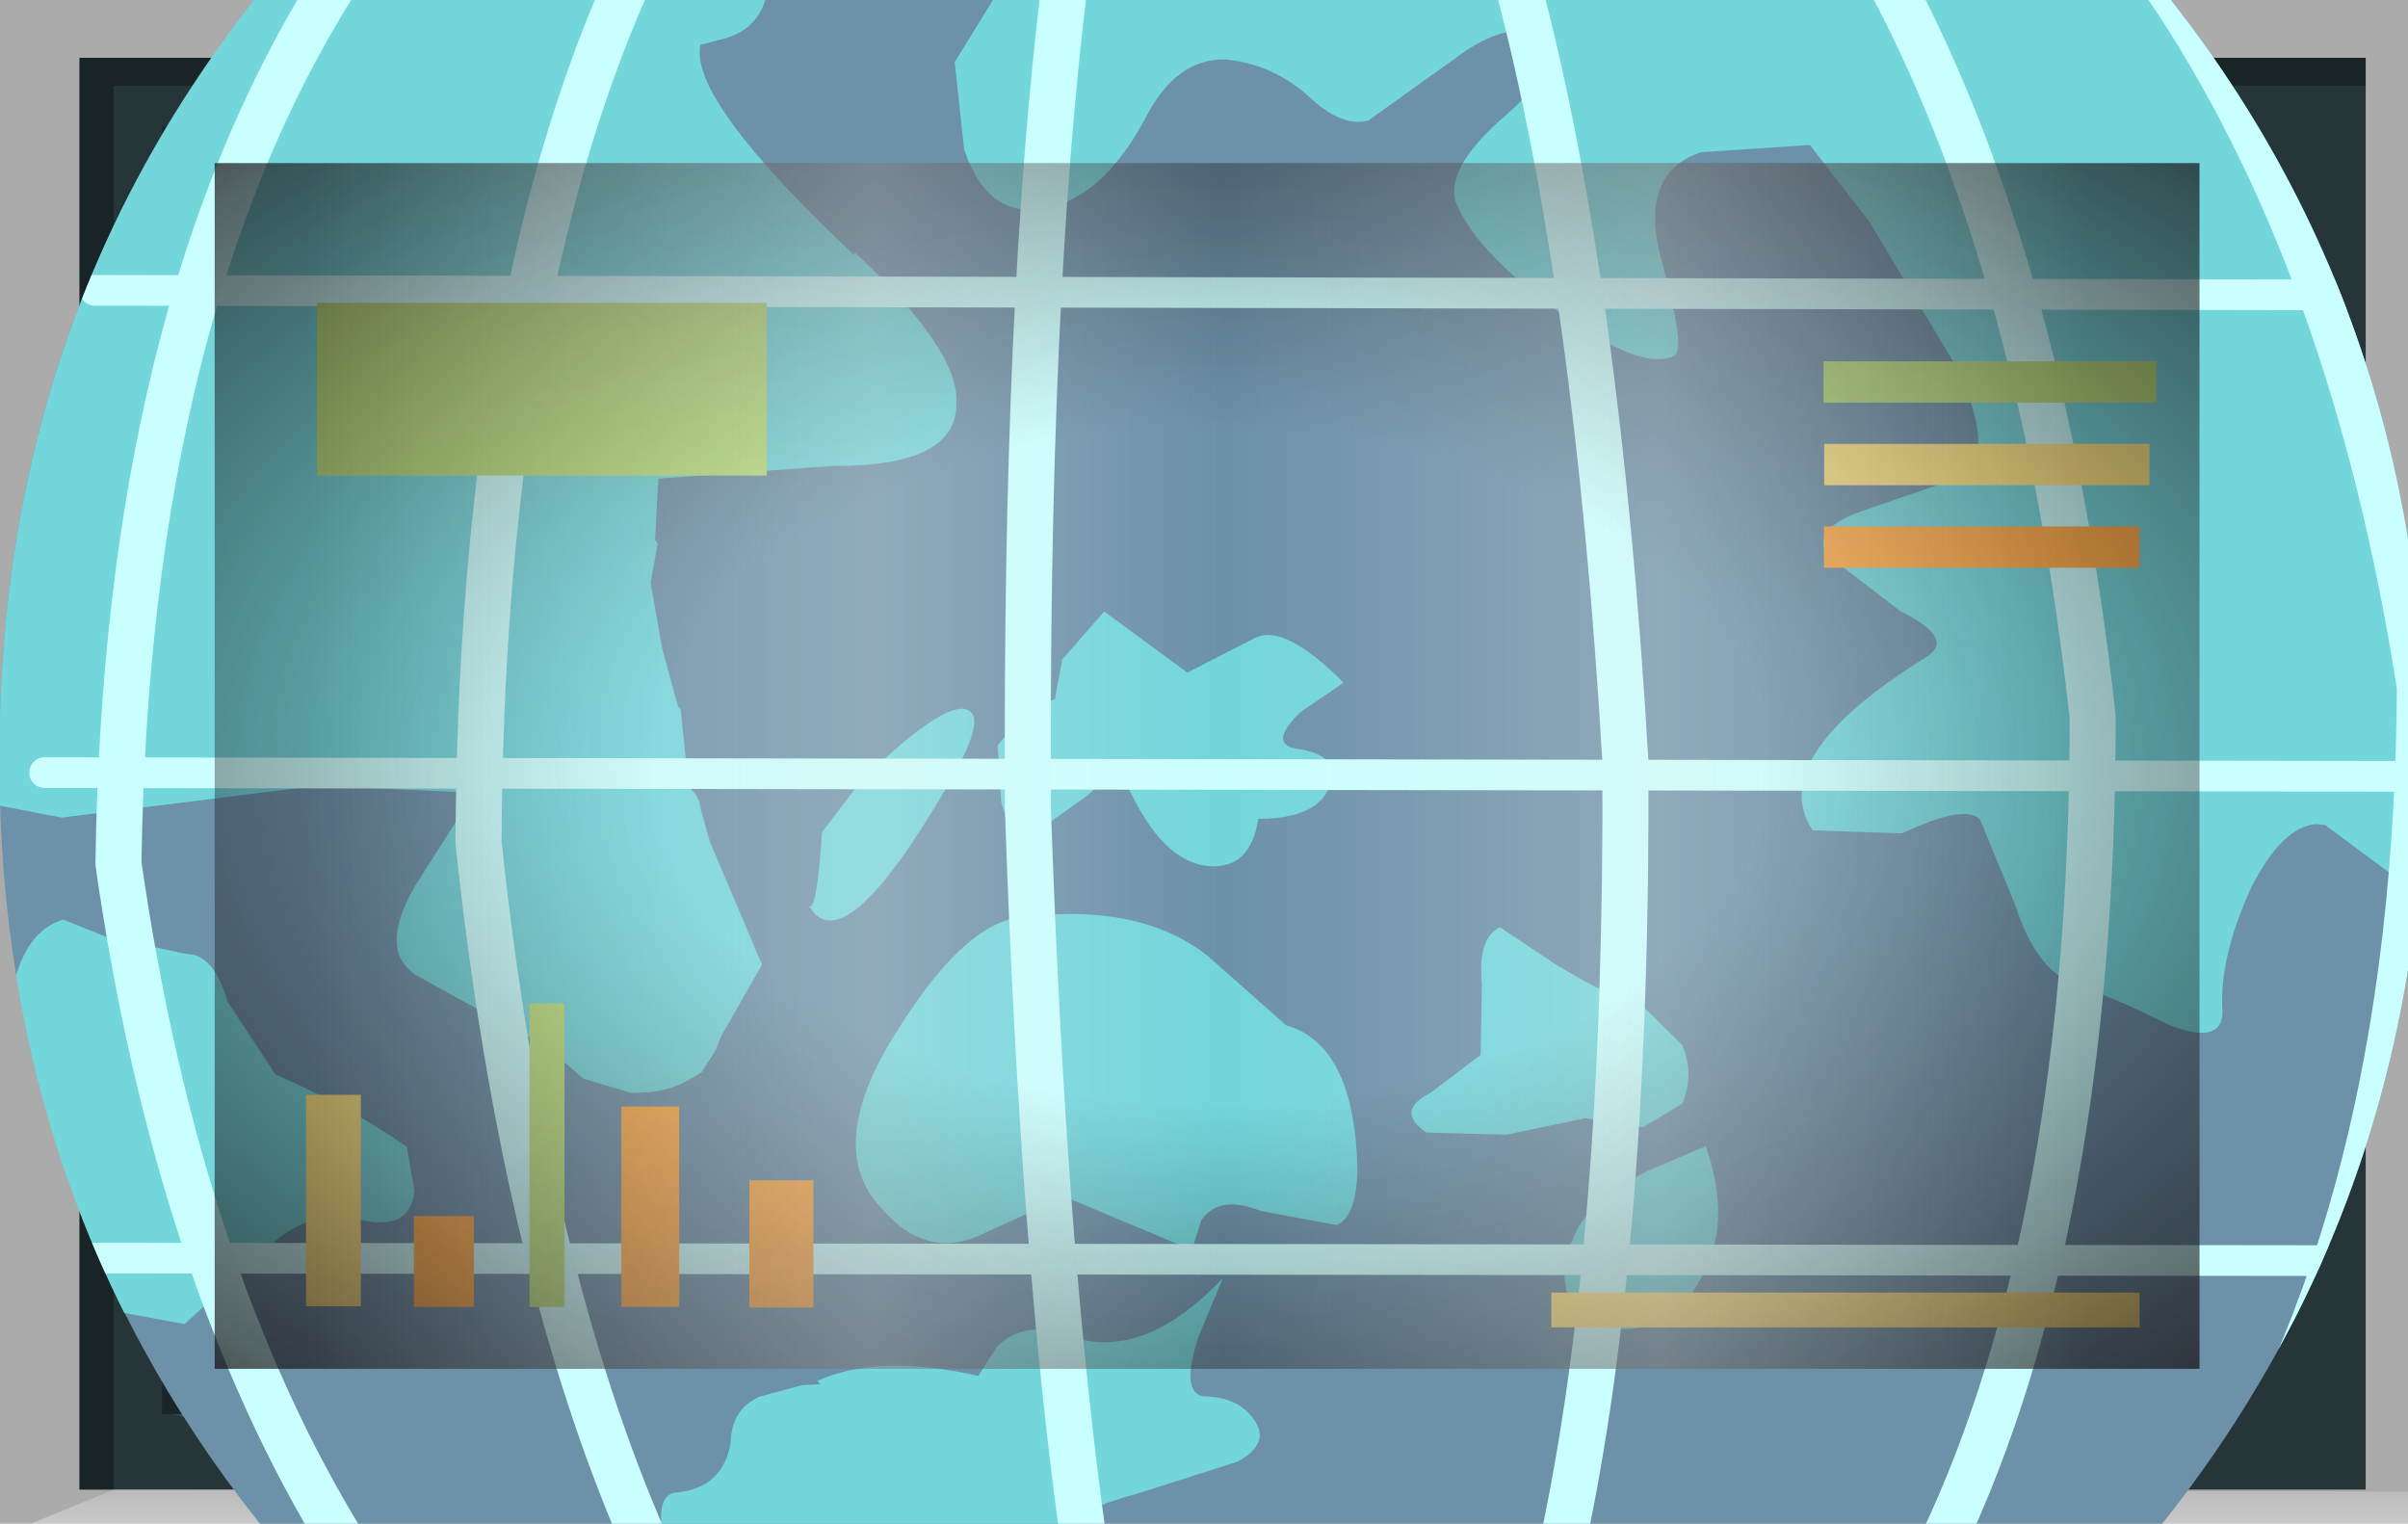 <?xml version="1.0" encoding="UTF-8" standalone="no"?>
<svg xmlns:xlink="http://www.w3.org/1999/xlink" height="73.8px" width="116.65px" xmlns="http://www.w3.org/2000/svg">
  <g transform="matrix(1.0, 0.0, 0.0, 1.0, 0.0, 0.0)">
    <use height="73.8" transform="matrix(1.0, 0.0, 0.0, 1.0, 0.0, 0.0)" width="116.65" xlink:href="#shape0"/>
    <clipPath id="clipPath0" transform="matrix(1.0, 0.0, 0.0, 1.0, 0.0, 0.0)">
      <use height="58.4" transform="matrix(1.0, 0.0, 0.0, 1.0, 10.4, 7.9)" width="96.15" xlink:href="#shape1"/>
    </clipPath>
    <g clip-path="url(#clipPath0)">
      <use height="29.45" transform="matrix(2.957, 0.308, -0.308, 2.957, 0.994, -13.064)" width="42.45" xlink:href="#shape2"/>
      <clipPath id="clipPath1" transform="">
        <use height="40.2" transform="matrix(2.957, 0.308, -0.308, 2.957, 6.382, -28.942)" width="39.55" xlink:href="#shape3"/>
      </clipPath>
    </g>
    <g clip-path="url(#clipPath1)">
      <use height="29.2" transform="matrix(2.957, 0.308, -0.308, 2.957, 0.846, -13.08)" width="42.25" xlink:href="#shape4"/>
    </g>
    <use height="2.0" transform="matrix(1.727, 0.0, 0.0, 0.843, 75.15, 62.607)" width="16.5" xlink:href="#shape5"/>
    <use height="2.0" transform="matrix(1.321, 0.0, 0.0, 4.184, 15.35, 14.666)" width="16.5" xlink:href="#shape6"/>
    <use height="2.0" transform="matrix(0.103, 0.0, 0.0, 7.353, 25.65, 48.597)" width="16.5" xlink:href="#shape6"/>
    <use height="2.0" transform="matrix(0.176, 0.0, 0.0, 2.202, 20.05, 58.898)" width="16.5" xlink:href="#shape7"/>
    <use height="2.0" transform="matrix(0.161, 0.0, 0.0, 5.12, 14.825, 53.03)" width="16.5" xlink:href="#shape5"/>
    <use height="2.0" transform="matrix(0.17, 0.0, 0.0, 4.853, 30.1, 53.597)" width="16.5" xlink:href="#shape7"/>
    <use height="2.0" transform="matrix(0.188, 0.0, 0.0, 3.08, 36.3, 57.17)" width="16.5" xlink:href="#shape7"/>
    <use height="2.0" transform="matrix(0.977, 0.0, 0.0, 1.0, 88.339, 17.5)" width="16.5" xlink:href="#shape6"/>
    <use height="2.0" transform="matrix(0.955, 0.0, 0.0, 1.0, 88.37, 21.5)" width="16.5" xlink:href="#shape5"/>
    <use height="2.0" transform="matrix(0.926, 0.0, 0.0, 1.0, 88.361, 25.5)" width="16.5" xlink:href="#shape7"/>
    <use height="58.4" transform="matrix(1.0, 0.0, 0.0, 1.0, 10.4, 7.9)" width="96.15" xlink:href="#shape8"/>
    <use height="0.0" id="price_tag_pt" transform="matrix(1.0, 0.0, 0.0, 1.0, 58.3, 83.45)" width="0.0" xlink:href="#sprite0"/>
  </g>
  <defs>
    <g id="shape0" transform="matrix(1.0, 0.0, 0.0, 1.0, 58.3, 36.9)">
      <path d="M58.35 -36.9 L58.35 36.9 -58.3 36.9 -58.3 -36.9 58.35 -36.9" fill="url(#gradient0)" fill-rule="evenodd" stroke="none"/>
      <path d="M-47.9 -29.0 L-47.9 29.4 48.25 29.4 48.25 -29.0 -47.9 -29.0 M-54.45 35.25 L-54.45 -34.1 56.3 -34.1 56.3 35.25 -54.45 35.25" fill="#253538" fill-rule="evenodd" stroke="none"/>
      <path d="M58.35 35.35 L58.35 36.9 -56.8 36.9 -52.8 35.25 58.35 35.35" fill="url(#gradient1)" fill-rule="evenodd" stroke="none"/>
      <path d="M-54.45 35.25 L-54.45 -34.1 56.3 -34.1 56.3 -32.75 -52.8 -32.75 -52.8 35.25 -54.45 35.25" fill="url(#gradient2)" fill-rule="evenodd" stroke="none"/>
      <path d="M-50.45 31.5 L48.25 31.5 48.7 32.6 -45.3 32.6 -50.45 31.5" fill="#385154" fill-rule="evenodd" stroke="none"/>
      <path d="M49.2 -30.75 L49.2 32.25 48.25 32.25 48.25 -30.75 49.2 -30.75" fill="#385154" fill-rule="evenodd" stroke="none"/>
      <path d="M-50.45 31.5 L-47.3 29.25 48.25 29.4 48.25 31.5 -50.45 31.5" fill="#1f2b2d" fill-rule="evenodd" stroke="none"/>
      <path d="M-47.9 -29.0 L-50.45 -30.75 48.25 -30.75 48.25 -29.0 -47.9 -29.0" fill="#111719" fill-rule="evenodd" stroke="none"/>
      <path d="M-47.9 -29.0 L-47.9 29.4 48.25 29.4 48.25 31.6 -50.45 31.6 -50.45 -30.75 48.25 -30.75 48.25 -29.0 -47.9 -29.0" fill="#1a2528" fill-rule="evenodd" stroke="none"/>
      <path d="M-47.9 -29.0 L48.25 -29.0 48.25 29.4 -47.9 29.4 -47.9 -29.0" fill="#6c91a8" fill-rule="evenodd" stroke="none"/>
    </g>
    <linearGradient gradientTransform="matrix(0.071, 0.0, 0.0, -0.071, 0.05, 0.0)" gradientUnits="userSpaceOnUse" id="gradient0" spreadMethod="pad" x1="-819.2" x2="819.2">
      <stop offset="0.086" stop-color="#000000" stop-opacity="0.329"/>
      <stop offset="0.227" stop-color="#000000" stop-opacity="0.329"/>
    </linearGradient>
    <linearGradient gradientTransform="matrix(0.0, -0.003, -0.003, 0.0, 0.75, 35.9)" gradientUnits="userSpaceOnUse" id="gradient1" spreadMethod="pad" x1="-819.2" x2="819.2">
      <stop offset="0.0" stop-color="#ffffff" stop-opacity="0.514"/>
      <stop offset="0.655" stop-color="#ffffff" stop-opacity="0.176"/>
    </linearGradient>
    <linearGradient gradientTransform="matrix(0.068, 0.0, 0.0, -0.068, 0.9, 0.6)" gradientUnits="userSpaceOnUse" id="gradient2" spreadMethod="pad" x1="-819.2" x2="819.2">
      <stop offset="0.086" stop-color="#000000" stop-opacity="0.329"/>
      <stop offset="0.227" stop-color="#000000" stop-opacity="0.329"/>
    </linearGradient>
    <g id="shape1" transform="matrix(1.0, 0.0, 0.0, 1.0, 47.9, 29.0)">
      <path d="M-47.9 -29.0 L48.25 -29.0 48.25 29.4 -47.9 29.4 -47.9 -29.0" fill="url(#gradient3)" fill-rule="evenodd" stroke="none"/>
    </g>
    <radialGradient cx="0" cy="0" gradientTransform="matrix(0.095, 0.0, 0.0, -0.058, 0.2, 0.2)" gradientUnits="userSpaceOnUse" id="gradient3" r="819.2" spreadMethod="pad">
      <stop offset="0.345" stop-color="#130c0e" stop-opacity="0.0"/>
      <stop offset="0.847" stop-color="#130c0e" stop-opacity="0.651"/>
      <stop offset="1.0" stop-color="#130c0e" stop-opacity="0.949"/>
    </radialGradient>
    <g id="shape2" transform="matrix(1.0, 0.0, 0.0, 1.0, 21.6, 15.8)">
      <path d="M18.25 -15.8 L20.85 9.5 -19.0 13.65 -21.6 -11.65 18.25 -15.8" fill="url(#gradient4)" fill-rule="evenodd" stroke="none"/>
    </g>
    <radialGradient cx="0" cy="0" gradientTransform="matrix(-0.041, 0.0, 0.0, -0.043, 0.0, 0.0)" gradientUnits="userSpaceOnUse" id="gradient4" r="819.2" spreadMethod="pad">
      <stop offset="0.0" stop-color="#caffff" stop-opacity="0.847"/>
      <stop offset="0.267" stop-color="#bef0f0" stop-opacity="0.4"/>
      <stop offset="0.592" stop-color="#b7e6e6" stop-opacity="0.094"/>
      <stop offset="1.0" stop-color="#b4e3e3" stop-opacity="0.0"/>
    </radialGradient>
    <g id="shape3" transform="matrix(1.0, 0.0, 0.0, 1.0, 20.35, 21.3)">
      <path d="M19.1 -3.3 Q19.95 5.0 14.85 11.45 9.75 17.95 1.6 18.8 -6.55 19.65 -12.95 14.45 -19.35 9.2 -20.2 0.95 -21.1 -7.35 -15.95 -13.8 -10.85 -20.3 -2.7 -21.15 5.45 -22.05 11.8 -16.8 18.2 -11.6 19.1 -3.3" fill="#6c91a8" fill-rule="evenodd" stroke="none"/>
    </g>
    <g id="shape4" transform="matrix(1.0, 0.0, 0.0, 1.0, 21.65, 15.8)">
      <path d="M19.1 -3.3 Q19.85 4.05 15.95 10.0 L-14.4 13.15 Q-19.45 8.2 -20.2 0.95 -21.0 -6.3 -17.15 -12.1 L13.45 -15.3 Q18.3 -10.45 19.1 -3.3" fill="#6c91a8" fill-rule="evenodd" stroke="none"/>
      <path d="M-9.1 -13.3 L-9.05 -12.95 Q-9.05 -12.25 -9.65 -12.0 L-10.05 -11.85 Q-10.15 -10.95 -7.2 -8.7 L-7.2 -8.75 Q-5.35 -7.35 -5.3 -6.5 -5.15 -5.45 -7.2 -5.25 L-10.0 -4.75 -9.95 -3.75 -9.9 -3.7 -9.95 -3.05 -9.65 -2.0 -9.3 -1.1 -9.25 -1.05 -9.05 -0.1 -9.0 0.2 Q-8.8 0.3 -8.75 0.55 L-8.55 1.05 -7.5 2.95 -8.05 4.2 -8.1 4.4 -8.3 4.8 -8.5 4.95 Q-8.85 5.2 -9.4 5.25 L-10.2 5.1 -10.85 4.65 -11.8 4.25 -13.1 3.7 Q-13.75 3.35 -13.25 2.25 L-12.45 0.65 -15.0 0.8 -19.1 1.75 -20.25 1.65 -21.65 -12.0 -9.1 -13.3 M0.4 9.2 Q0.95 9.15 1.25 9.5 1.55 9.85 1.05 10.2 L-0.55 10.9 Q-1.6 11.3 -1.6 11.65 L-1.6 11.85 -8.15 12.5 -8.2 12.1 Q-8.25 11.7 -8.0 11.65 -7.25 11.5 -7.2 10.75 -7.25 10.2 -6.8 9.95 L-6.15 9.7 -5.85 9.65 -5.9 9.6 Q-4.95 9.05 -3.3 9.25 L-3.05 8.75 Q-2.65 8.25 -1.9 8.45 -0.65 8.75 0.5 7.25 L0.2 8.25 Q0.0 9.2 0.4 9.2 M1.1 3.05 Q2.25 3.25 2.5 5.3 2.55 6.05 2.25 6.2 L1.0 6.1 Q0.3 5.9 0.05 6.35 L-0.05 6.85 -2.2 6.2 -3.4 6.9 Q-4.3 7.5 -5.15 6.7 -6.2 5.8 -5.2 3.8 -4.3 1.95 -3.4 1.75 -1.5 1.3 -0.3 2.05 L1.1 3.05 M6.1 6.05 Q6.25 5.4 7.2 4.8 L8.1 4.3 Q8.7 5.55 8.2 6.55 7.75 7.55 6.55 7.4 L6.2 7.1 Q5.9 6.6 6.1 6.05 M6.8 2.1 L7.55 2.7 Q7.8 3.15 7.65 3.65 L7.05 4.1 6.1 4.05 4.85 4.45 3.55 4.55 Q3.0 4.25 3.55 3.9 L4.3 3.2 4.2 2.05 Q4.05 1.3 4.4 1.1 L5.35 1.6 Q6.4 2.1 6.8 2.1 M19.8 3.45 L20.15 2.75 20.6 7.15 19.95 7.75 19.5 7.85 Q18.6 7.95 18.0 6.45 17.7 5.9 18.45 4.85 19.0 4.0 19.8 3.45 M1.4 -0.9 Q1.25 -0.35 0.3 -0.25 0.25 0.6 -0.45 0.6 -1.2 0.6 -1.9 -0.6 -2.05 -0.9 -2.5 -0.35 L-3.35 0.4 Q-3.7 0.45 -3.9 -0.1 L-4.05 -1.0 -3.65 -1.6 -3.2 -1.85 -3.15 -2.5 -2.55 -3.35 -1.1 -2.5 -0.1 -3.15 Q0.35 -3.5 1.45 -2.6 L0.8 -2.05 Q0.3 -1.45 0.85 -1.45 1.55 -1.4 1.4 -0.9 M3.6 -13.4 Q3.0 -13.65 2.2 -12.9 L0.9 -11.75 Q0.5 -11.6 -0.05 -12.0 -0.7 -12.5 -1.5 -12.5 -2.3 -12.45 -2.7 -11.45 -3.2 -10.2 -4.0 -9.85 -5.05 -9.4 -5.6 -10.6 L-5.9 -12.0 -5.25 -13.35 18.25 -15.8 19.8 -0.75 18.95 -1.15 17.6 -1.95 17.45 -1.95 Q16.9 -1.85 16.5 -0.8 16.1 0.4 16.25 1.25 16.3 1.8 15.4 1.55 L14.7 1.3 13.7 1.0 Q13.15 0.85 12.7 -0.15 L12.0 -1.45 Q11.75 -1.7 10.75 -1.1 L9.3 -1.0 Q8.4 -2.1 10.85 -4.0 11.3 -4.35 10.35 -4.7 L9.05 -5.5 Q8.8 -5.9 9.55 -6.25 L11.05 -6.95 Q11.7 -7.35 10.85 -8.75 L9.2 -10.95 8.1 -12.1 6.35 -11.8 Q5.35 -11.35 5.9 -9.95 6.45 -8.55 6.25 -8.45 5.75 -8.15 4.35 -8.95 2.95 -9.75 2.5 -10.5 2.15 -11.05 3.15 -12.1 4.05 -13.1 3.6 -13.4 M-4.8 -0.25 Q-6.2 2.85 -6.85 1.9 -6.7 2.1 -6.75 0.7 L-6.2 -0.2 Q-4.9 -1.75 -4.55 -1.5 -4.3 -1.35 -4.8 -0.25 M-19.6 4.6 Q-19.5 3.65 -18.9 3.4 L-18.2 3.6 -16.85 3.75 Q-16.4 3.7 -16.1 4.45 L-15.2 5.55 Q-13.95 5.95 -12.95 6.5 L-12.75 7.2 Q-12.75 7.9 -13.65 7.75 -14.45 7.65 -15.1 8.45 L-16.25 9.75 -17.5 9.65 -18.5 8.8 Q-18.85 8.6 -19.2 9.25 L-19.4 9.65 -19.85 5.6 -19.6 4.6" fill="#72d6db" fill-rule="evenodd" stroke="none"/>
      <path d="M-19.45 1.05 L19.55 -2.95 M-19.45 9.0 L20.35 4.9 M-19.45 -6.85 L18.75 -10.75" fill="none" stroke="#ccffff" stroke-linecap="round" stroke-linejoin="round" stroke-width="0.5"/>
      <path d="M-4.25 -13.45 Q-4.35 -8.2 -3.45 0.0 -2.45 7.2 -1.3 11.8" fill="none" stroke="#caffff" stroke-linecap="round" stroke-linejoin="round" stroke-width="0.75"/>
      <path d="M3.1 -14.2 Q4.9 -9.45 6.15 -1.8 7.0 5.95 6.45 11.0" fill="none" stroke="#caffff" stroke-linecap="round" stroke-linejoin="round" stroke-width="0.75"/>
      <path d="M8.9 -15.2 L9.15 -14.85 Q12.1 -10.45 13.65 -3.3 14.5 4.95 12.6 10.35" fill="none" stroke="#caffff" stroke-linecap="round" stroke-linejoin="round" stroke-width="0.75"/>
      <path d="M13.6 -15.3 Q17.1 -11.15 18.9 -4.35 19.75 4.25 16.8 9.9" fill="none" stroke="#caffff" stroke-linecap="round" stroke-linejoin="round" stroke-width="0.75"/>
      <path d="M-15.9 -12.6 L-16.1 -12.2 Q-18.9 -6.5 -18.1 2.4 -16.45 8.95 -13.3 13.05" fill="none" stroke="#caffff" stroke-linecap="round" stroke-linejoin="round" stroke-width="0.75"/>
      <path d="M-11.35 -12.7 Q-13.15 -7.15 -12.3 1.45 -10.85 8.25 -8.4 12.55" fill="none" stroke="#caffff" stroke-linecap="round" stroke-linejoin="round" stroke-width="0.75"/>
    </g>
    <g id="shape5" transform="matrix(1.0, 0.0, 0.0, 1.0, 8.25, 1.0)">
      <path d="M-8.25 -1.0 L8.25 -1.0 8.25 1.0 -8.25 1.0 -8.25 -1.0" fill="#ffe783" fill-rule="evenodd" stroke="none"/>
    </g>
    <g id="shape6" transform="matrix(1.0, 0.0, 0.0, 1.0, 8.25, 1.0)">
      <path d="M-8.25 -1.0 L8.25 -1.0 8.25 1.0 -8.25 1.0 -8.25 -1.0" fill="#b9e07c" fill-rule="evenodd" stroke="none"/>
    </g>
    <g id="shape7" transform="matrix(1.0, 0.0, 0.0, 1.0, 8.25, 1.0)">
      <path d="M-8.25 -1.0 L8.25 -1.0 8.25 1.0 -8.25 1.0 -8.25 -1.0" fill="#ffac48" fill-rule="evenodd" stroke="none"/>
    </g>
    <g id="shape8" transform="matrix(1.0, 0.0, 0.0, 1.0, 47.9, 29.0)">
      <path d="M-47.9 -29.0 L48.25 -29.0 48.25 29.4 -47.9 29.4 -47.9 -29.0" fill="url(#gradient5)" fill-rule="evenodd" stroke="none"/>
      <path d="M-47.9 -29.0 L48.25 -29.0 48.25 29.4 -47.9 29.4 -47.9 -29.0" fill="url(#gradient6)" fill-rule="evenodd" stroke="none"/>
    </g>
    <radialGradient cx="0" cy="0" gradientTransform="matrix(0.095, 0.0, 0.0, -0.058, 0.2, 0.2)" gradientUnits="userSpaceOnUse" id="gradient5" r="819.2" spreadMethod="pad">
      <stop offset="0.345" stop-color="#130c0e" stop-opacity="0.0"/>
      <stop offset="0.847" stop-color="#130c0e" stop-opacity="0.651"/>
      <stop offset="1.0" stop-color="#130c0e" stop-opacity="0.949"/>
    </radialGradient>
    <linearGradient gradientTransform="matrix(0.055, 0.0, 0.0, -0.055, 1.5, 0.2)" gradientUnits="userSpaceOnUse" id="gradient6" spreadMethod="pad" x1="-819.2" x2="819.2">
      <stop offset="0.0" stop-color="#e1e1e1" stop-opacity="0.0"/>
      <stop offset="0.306" stop-color="#ededed" stop-opacity="0.286"/>
      <stop offset="0.494" stop-color="#eaeaea" stop-opacity="0.0"/>
      <stop offset="0.729" stop-color="#ededed" stop-opacity="0.278"/>
      <stop offset="0.957" stop-color="#e1e1e1" stop-opacity="0.0"/>
    </linearGradient>
  </defs>
</svg>
